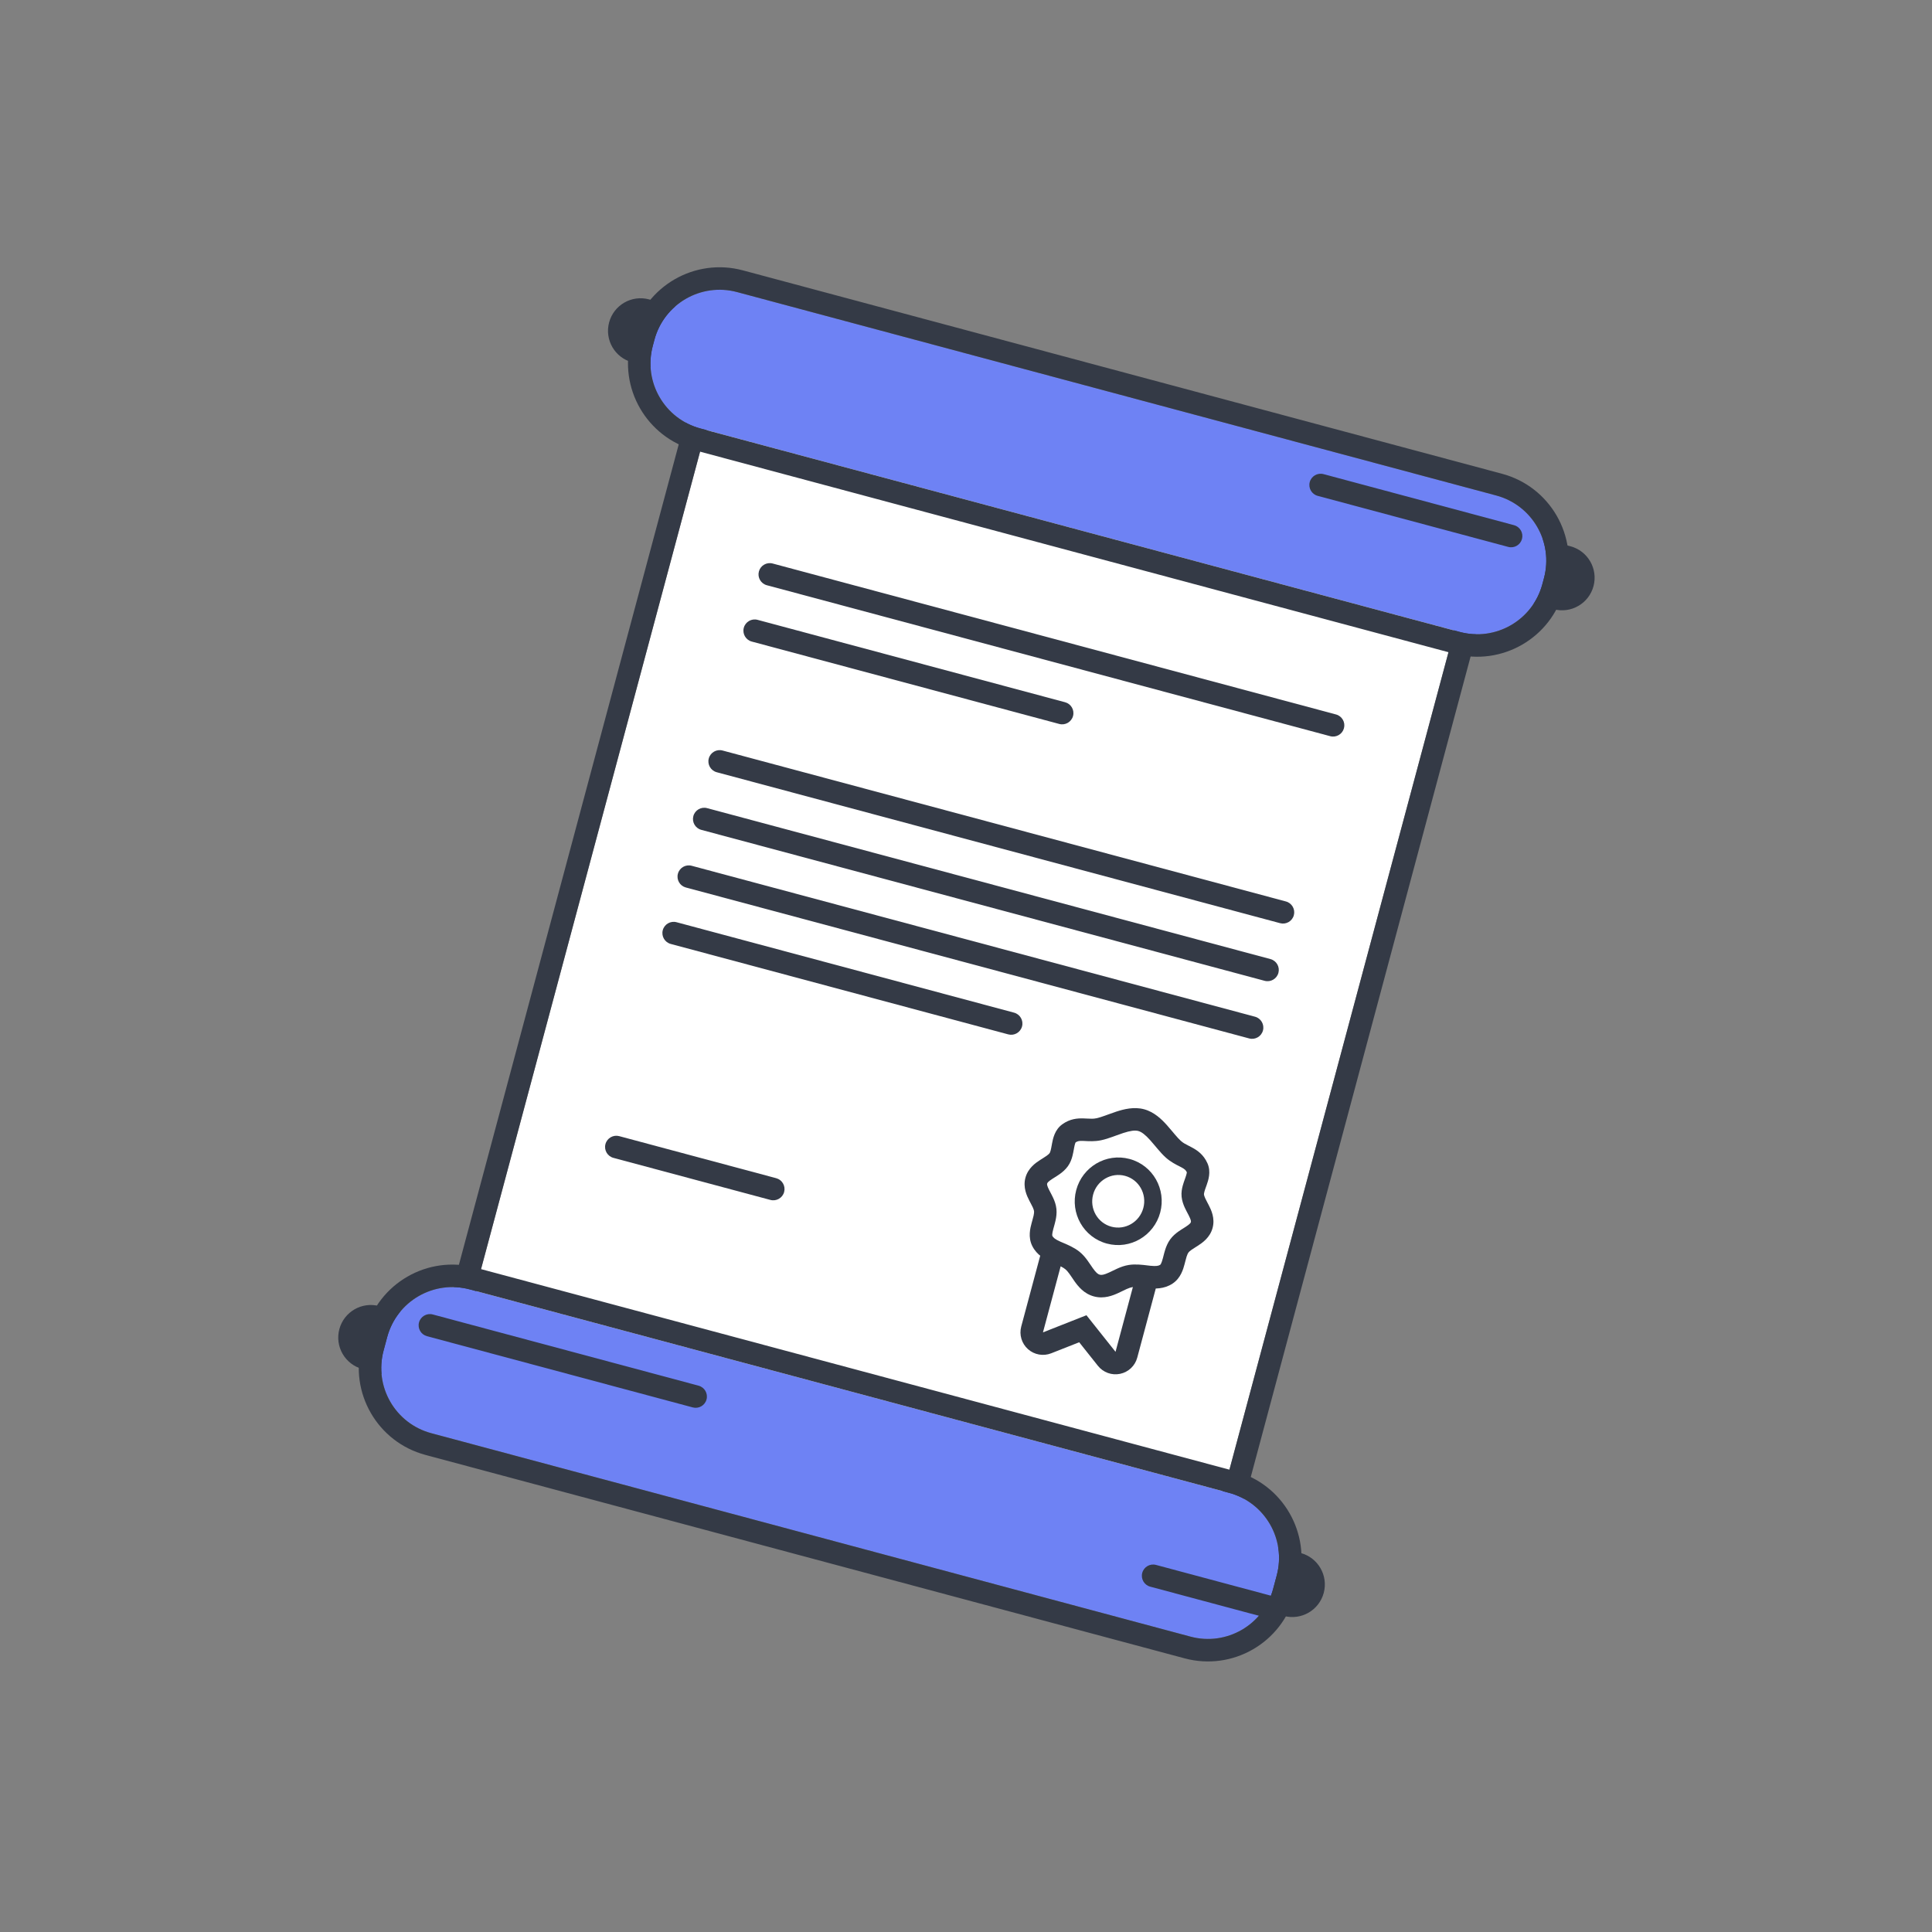 <svg width="157" height="157" viewBox="0 0 157 157" fill="none" xmlns="http://www.w3.org/2000/svg">
<rect x="0" y="0" width="157" height="157" fill="#808080" stroke="none"/>
<g clip-path="url(#clip0_2011_62405)">
<path d="M27.577 108.009C27.955 106.597 29.406 105.759 30.818 106.138L105.699 126.202C107.111 126.58 107.949 128.032 107.571 129.444C107.193 130.855 105.741 131.693 104.329 131.315L29.448 111.25C28.036 110.872 27.198 109.421 27.577 108.009Z" fill="#343A46"/>
<path d="M49.499 26.199C49.877 24.787 51.328 23.949 52.74 24.328L127.621 44.392C129.033 44.77 129.871 46.222 129.493 47.633C129.114 49.045 127.663 49.883 126.251 49.505L51.37 29.441C49.958 29.062 49.12 27.611 49.499 26.199Z" fill="#343A46"/>
<path d="M57.139 35.773C58.184 31.873 62.193 29.559 66.092 30.604L112.789 43.116C116.688 44.161 119.003 48.17 117.958 52.069L99.733 120.085C98.688 123.985 94.68 126.299 90.78 125.254L44.084 112.742C40.184 111.697 37.87 107.688 38.915 103.789L57.139 35.773Z" fill="white"/>
<path fill-rule="evenodd" clip-rule="evenodd" d="M66.564 28.839L113.261 41.351C118.136 42.657 121.028 47.668 119.722 52.542L101.498 120.558C100.191 125.432 95.181 128.325 90.306 127.019L43.61 114.506C38.735 113.2 35.843 108.19 37.149 103.315L55.373 35.3C56.679 30.425 61.69 27.533 66.564 28.839ZM66.091 30.604C62.192 29.559 58.183 31.873 57.139 35.773L38.914 103.788C37.869 107.688 40.183 111.697 44.083 112.742L90.779 125.254C94.679 126.299 98.687 123.984 99.732 120.085L117.957 52.069C119.002 48.17 116.688 44.161 112.788 43.116L66.091 30.604Z" fill="#343A46"/>
<path d="M53.181 27.612C53.964 24.687 56.971 22.951 59.895 23.735L121.591 40.266C124.516 41.05 126.251 44.056 125.467 46.981L125.335 47.476C124.551 50.401 121.545 52.136 118.62 51.353L56.925 34.822C54 34.038 52.264 31.032 53.048 28.107L53.181 27.612Z" fill="#6E82F4"/>
<path fill-rule="evenodd" clip-rule="evenodd" d="M60.368 21.97L122.063 38.501C125.963 39.546 128.277 43.554 127.232 47.454L127.1 47.949C126.055 51.849 122.046 54.163 118.147 53.118L56.451 36.587C52.551 35.542 50.237 31.534 51.282 27.634L51.415 27.139C52.46 23.239 56.468 20.925 60.368 21.97ZM59.895 23.735C56.97 22.951 53.964 24.687 53.18 27.612L53.047 28.107C52.264 31.032 53.999 34.038 56.924 34.822L118.62 51.353C121.544 52.136 124.55 50.401 125.334 47.476L125.467 46.981C126.25 44.056 124.515 41.05 121.59 40.266L59.895 23.735Z" fill="#343A46"/>
<path fill-rule="evenodd" clip-rule="evenodd" d="M106.433 39.175C106.564 38.688 107.065 38.399 107.553 38.529L123.035 42.678C123.523 42.809 123.812 43.31 123.681 43.797C123.551 44.285 123.05 44.574 122.562 44.443L107.08 40.295C106.592 40.164 106.303 39.663 106.433 39.175Z" fill="#343A46"/>
<path d="M31.464 108.658C32.248 105.733 35.254 103.997 38.179 104.781L99.874 121.312C102.799 122.096 104.534 125.102 103.751 128.027L103.457 129.121C102.674 132.046 99.668 133.781 96.743 132.997L35.047 116.466C32.123 115.682 30.387 112.677 31.171 109.752L31.464 108.658Z" fill="#6E82F4"/>
<path fill-rule="evenodd" clip-rule="evenodd" d="M38.651 103.015L100.346 119.547C104.246 120.591 106.56 124.6 105.516 128.5L105.222 129.594C104.177 133.494 100.169 135.808 96.269 134.763L34.574 118.232C30.674 117.187 28.36 113.178 29.405 109.279L29.698 108.185C30.743 104.285 34.751 101.97 38.651 103.015ZM38.178 104.781C35.253 103.997 32.247 105.733 31.463 108.657L31.17 109.752C30.386 112.677 32.122 115.682 35.047 116.466L96.742 132.997C99.667 133.781 102.673 132.046 103.457 129.121L103.75 128.027C104.534 125.102 102.798 122.095 99.873 121.312L38.178 104.781Z" fill="#343A46"/>
<path fill-rule="evenodd" clip-rule="evenodd" d="M34.05 107.464C34.181 106.976 34.682 106.687 35.17 106.818L56.769 112.605C57.257 112.736 57.546 113.237 57.415 113.725C57.284 114.212 56.783 114.502 56.296 114.371L34.697 108.583C34.209 108.453 33.92 107.952 34.05 107.464Z" fill="#343A46"/>
<path fill-rule="evenodd" clip-rule="evenodd" d="M92.822 127.816C92.953 127.329 93.454 127.039 93.941 127.17L103.307 129.679C103.795 129.81 104.084 130.312 103.953 130.799C103.823 131.287 103.322 131.576 102.834 131.445L93.468 128.936C92.981 128.805 92.691 128.304 92.822 127.816Z" fill="#343A46"/>
<path fill-rule="evenodd" clip-rule="evenodd" d="M61.67 46.439C61.8 45.951 62.301 45.662 62.789 45.793L108.568 58.059C109.056 58.19 109.345 58.691 109.214 59.178C109.084 59.666 108.583 59.955 108.095 59.824L62.316 47.558C61.828 47.427 61.539 46.926 61.67 46.439Z" fill="#343A46"/>
<path fill-rule="evenodd" clip-rule="evenodd" d="M57.597 61.635C57.728 61.147 58.229 60.858 58.717 60.989L104.496 73.255C104.983 73.386 105.273 73.887 105.142 74.374C105.011 74.862 104.51 75.151 104.023 75.02L58.244 62.754C57.756 62.623 57.467 62.122 57.597 61.635Z" fill="#343A46"/>
<path fill-rule="evenodd" clip-rule="evenodd" d="M56.344 66.318C56.474 65.831 56.975 65.541 57.463 65.672L103.242 77.938C103.729 78.069 104.019 78.57 103.888 79.057C103.757 79.545 103.256 79.834 102.769 79.704L56.99 67.437C56.502 67.306 56.213 66.805 56.344 66.318Z" fill="#343A46"/>
<path fill-rule="evenodd" clip-rule="evenodd" d="M55.088 71.001C55.218 70.514 55.719 70.224 56.207 70.355L101.986 82.621C102.473 82.752 102.763 83.253 102.632 83.741C102.502 84.228 102 84.517 101.513 84.387L55.734 72.12C55.246 71.99 54.957 71.489 55.088 71.001Z" fill="#343A46"/>
<path fill-rule="evenodd" clip-rule="evenodd" d="M53.859 75.588C53.99 75.101 54.491 74.812 54.978 74.942L82.408 82.292C82.895 82.423 83.184 82.924 83.054 83.411C82.923 83.898 82.422 84.188 81.935 84.057L54.505 76.707C54.018 76.577 53.729 76.076 53.859 75.588Z" fill="#343A46"/>
<path fill-rule="evenodd" clip-rule="evenodd" d="M60.443 51.016C60.574 50.529 61.075 50.239 61.562 50.37L86.552 57.066C87.039 57.196 87.329 57.697 87.198 58.185C87.067 58.672 86.566 58.962 86.079 58.831L61.089 52.135C60.602 52.004 60.313 51.503 60.443 51.016Z" fill="#343A46"/>
<path fill-rule="evenodd" clip-rule="evenodd" d="M49.201 92.972C49.332 92.484 49.833 92.195 50.32 92.326L63.076 95.744C63.564 95.874 63.853 96.376 63.722 96.863C63.592 97.35 63.091 97.64 62.603 97.509L49.847 94.091C49.36 93.96 49.07 93.459 49.201 92.972Z" fill="#343A46"/>
<path fill-rule="evenodd" clip-rule="evenodd" d="M86.228 97.777C86.648 97.534 87.147 97.469 87.615 97.594L93.512 99.174C94.487 99.436 95.065 100.438 94.804 101.413L92.416 110.326C92.237 110.993 91.698 111.502 91.022 111.642C90.347 111.783 89.649 111.53 89.22 110.99L87.699 109.076L85.424 109.973C84.782 110.226 84.052 110.096 83.537 109.637C83.022 109.177 82.81 108.467 82.988 107.8L85.377 98.887C85.502 98.418 85.808 98.019 86.228 97.777ZM88.287 106.879L90.651 109.853L93.039 100.94L87.142 99.36L84.754 108.273L88.287 106.879Z" fill="#343A46"/>
<path d="M97.655 99.548C97.428 100.394 96.316 100.584 95.831 101.253C95.339 101.933 95.47 103.088 94.783 103.544C93.95 104.097 92.871 103.541 91.87 103.697C90.941 103.841 90.098 104.728 89.132 104.469C88.165 104.21 87.878 103.021 87.146 102.431C86.357 101.796 85.145 101.737 84.7 100.842C84.333 100.104 85.024 99.169 84.937 98.334C84.852 97.512 83.984 96.791 84.21 95.945C84.437 95.1 85.549 94.909 86.034 94.24C86.471 93.637 86.26 92.537 86.854 92.108C87.643 91.537 88.325 91.968 89.287 91.766C90.321 91.55 91.644 90.732 92.734 91.024C93.824 91.317 94.561 92.686 95.348 93.391C96.08 94.046 96.886 94.014 97.285 94.903C97.584 95.571 96.851 96.418 96.928 97.159C97.013 97.981 97.882 98.702 97.655 99.548Z" fill="white"/>
<path fill-rule="evenodd" clip-rule="evenodd" d="M90.418 92.378C90.127 92.483 89.8 92.593 89.476 92.661C88.967 92.767 88.475 92.739 88.161 92.721C88.092 92.717 88.031 92.714 87.981 92.712C87.691 92.704 87.559 92.73 87.402 92.84C87.398 92.851 87.349 92.939 87.285 93.277C87.279 93.311 87.272 93.348 87.265 93.389C87.236 93.549 87.198 93.755 87.149 93.944C87.085 94.189 86.98 94.495 86.776 94.776C86.572 95.058 86.322 95.263 86.108 95.415C85.967 95.515 85.798 95.621 85.663 95.706C85.61 95.739 85.562 95.769 85.523 95.794C85.16 96.028 85.11 96.125 85.095 96.182C85.079 96.239 85.074 96.347 85.272 96.732C85.293 96.773 85.319 96.823 85.349 96.878C85.423 97.02 85.516 97.195 85.588 97.353C85.698 97.591 85.812 97.894 85.848 98.24C85.884 98.585 85.836 98.907 85.78 99.168C85.74 99.351 85.684 99.55 85.639 99.711C85.624 99.767 85.609 99.818 85.597 99.862C85.475 100.314 85.507 100.411 85.519 100.435C85.589 100.576 85.736 100.705 86.171 100.901C86.234 100.929 86.308 100.96 86.39 100.995C86.763 101.153 87.299 101.379 87.721 101.719C87.994 101.939 88.204 102.197 88.369 102.423C88.453 102.538 88.565 102.703 88.659 102.841C88.715 102.925 88.765 102.999 88.8 103.048C89.069 103.43 89.222 103.546 89.37 103.586C89.518 103.626 89.708 103.601 90.132 103.405C90.187 103.38 90.267 103.341 90.358 103.297C90.508 103.223 90.687 103.137 90.818 103.079C91.073 102.966 91.384 102.848 91.731 102.794C92.266 102.71 92.844 102.782 93.245 102.832C93.334 102.843 93.414 102.853 93.483 102.86C93.957 102.908 94.149 102.869 94.279 102.782C94.302 102.767 94.378 102.7 94.499 102.247C94.51 102.203 94.523 102.152 94.538 102.096C94.579 101.933 94.63 101.733 94.688 101.554C94.769 101.3 94.889 100.998 95.093 100.717C95.297 100.435 95.547 100.231 95.761 100.078C95.902 99.978 96.07 99.873 96.206 99.788C96.259 99.754 96.307 99.724 96.346 99.699C96.709 99.465 96.759 99.368 96.774 99.311C96.789 99.254 96.794 99.146 96.597 98.761C96.576 98.72 96.549 98.67 96.52 98.615C96.445 98.473 96.352 98.298 96.28 98.14C96.171 97.902 96.057 97.6 96.021 97.253C95.985 96.907 96.047 96.591 96.114 96.346C96.165 96.158 96.236 95.961 96.291 95.807C96.305 95.769 96.318 95.733 96.329 95.701C96.443 95.376 96.445 95.275 96.446 95.263C96.366 95.09 96.264 95.001 96.009 94.863C95.965 94.84 95.911 94.812 95.849 94.781C95.568 94.64 95.127 94.418 94.74 94.071C94.493 93.85 94.266 93.592 94.066 93.356C93.997 93.275 93.932 93.198 93.869 93.122C93.736 92.963 93.611 92.814 93.476 92.663C93.071 92.211 92.767 91.979 92.499 91.907C92.231 91.835 91.852 91.885 91.275 92.073C91.083 92.136 90.9 92.203 90.704 92.274C90.613 92.308 90.518 92.343 90.418 92.378ZM90.707 90.336C91.323 90.135 92.15 89.921 92.972 90.142C93.794 90.362 94.404 90.96 94.836 91.443C94.993 91.618 95.152 91.807 95.295 91.978C95.353 92.047 95.408 92.113 95.459 92.174C95.653 92.402 95.812 92.578 95.959 92.71C96.15 92.881 96.318 92.966 96.569 93.094C96.659 93.141 96.76 93.192 96.877 93.255C97.301 93.484 97.803 93.822 98.12 94.529C98.433 95.227 98.183 95.938 98.061 96.286C98.058 96.293 98.056 96.3 98.054 96.306C98.033 96.365 98.014 96.418 97.997 96.466C97.946 96.608 97.907 96.716 97.876 96.83C97.837 96.973 97.836 97.04 97.838 97.065C97.845 97.13 97.871 97.226 97.942 97.38C97.992 97.49 98.041 97.582 98.102 97.697C98.138 97.764 98.177 97.838 98.223 97.927C98.425 98.32 98.751 98.996 98.539 99.784C98.328 100.573 97.708 100.995 97.337 101.234C97.253 101.289 97.181 101.333 97.117 101.374C97.007 101.442 96.918 101.498 96.82 101.568C96.682 101.666 96.611 101.736 96.573 101.789C96.53 101.848 96.482 101.945 96.428 102.113C96.388 102.236 96.359 102.351 96.323 102.492C96.306 102.56 96.287 102.634 96.265 102.717C96.156 103.126 95.954 103.865 95.29 104.305C94.588 104.771 93.823 104.731 93.299 104.678C93.144 104.662 93.007 104.646 92.883 104.632C92.518 104.588 92.272 104.559 92.012 104.599C91.894 104.618 91.751 104.664 91.557 104.75C91.428 104.808 91.335 104.853 91.229 104.905C91.139 104.95 91.04 104.999 90.9 105.063C90.429 105.281 89.715 105.571 88.897 105.351C88.078 105.132 87.604 104.524 87.305 104.1C87.217 103.974 87.156 103.882 87.1 103.799C87.034 103.701 86.977 103.615 86.893 103.501C86.768 103.329 86.668 103.217 86.575 103.143C86.37 102.978 86.142 102.88 85.804 102.735C85.69 102.686 85.563 102.631 85.421 102.567C84.941 102.351 84.258 102.003 83.883 101.249C83.528 100.535 83.722 99.795 83.833 99.386C83.855 99.303 83.876 99.229 83.895 99.162C83.934 99.022 83.966 98.907 83.994 98.781C84.031 98.608 84.038 98.5 84.03 98.428C84.023 98.364 83.997 98.267 83.927 98.113C83.876 98.004 83.827 97.91 83.766 97.796C83.731 97.729 83.691 97.655 83.645 97.566C83.444 97.173 83.118 96.498 83.329 95.709C83.541 94.92 84.16 94.498 84.532 94.259C84.616 94.204 84.687 94.16 84.752 94.12C84.861 94.051 84.951 93.995 85.049 93.925C85.187 93.827 85.258 93.757 85.296 93.704C85.311 93.684 85.343 93.626 85.381 93.481C85.411 93.367 85.431 93.254 85.458 93.107C85.468 93.056 85.478 93.001 85.489 92.94C85.49 92.933 85.492 92.925 85.493 92.918C85.561 92.556 85.7 91.815 86.32 91.367C86.948 90.913 87.552 90.872 88.034 90.885C88.166 90.889 88.279 90.895 88.381 90.9C88.662 90.915 88.85 90.925 89.101 90.872C89.294 90.832 89.521 90.759 89.802 90.658C89.877 90.631 89.958 90.601 90.042 90.57C90.252 90.494 90.484 90.409 90.707 90.336Z" fill="#343A46"/>
<path fill-rule="evenodd" clip-rule="evenodd" d="M94.282 98.534C93.777 100.416 91.849 101.567 89.948 101.057C88.048 100.548 86.953 98.587 87.458 96.705C87.962 94.823 89.89 93.672 91.791 94.181C93.692 94.69 94.786 96.651 94.282 98.534ZM90.316 99.685C91.443 99.987 92.604 99.307 92.91 98.166C93.216 97.025 92.55 95.855 91.423 95.553C90.297 95.251 89.135 95.931 88.83 97.073C88.524 98.214 89.189 99.383 90.316 99.685Z" fill="#343A46"/>
</g>
<defs>
<clipPath id="clip0_2011_62405">
<rect width="128" height="128" fill="white" transform="translate(33.129) rotate(15)"/>
</clipPath>
</defs>
</svg>
